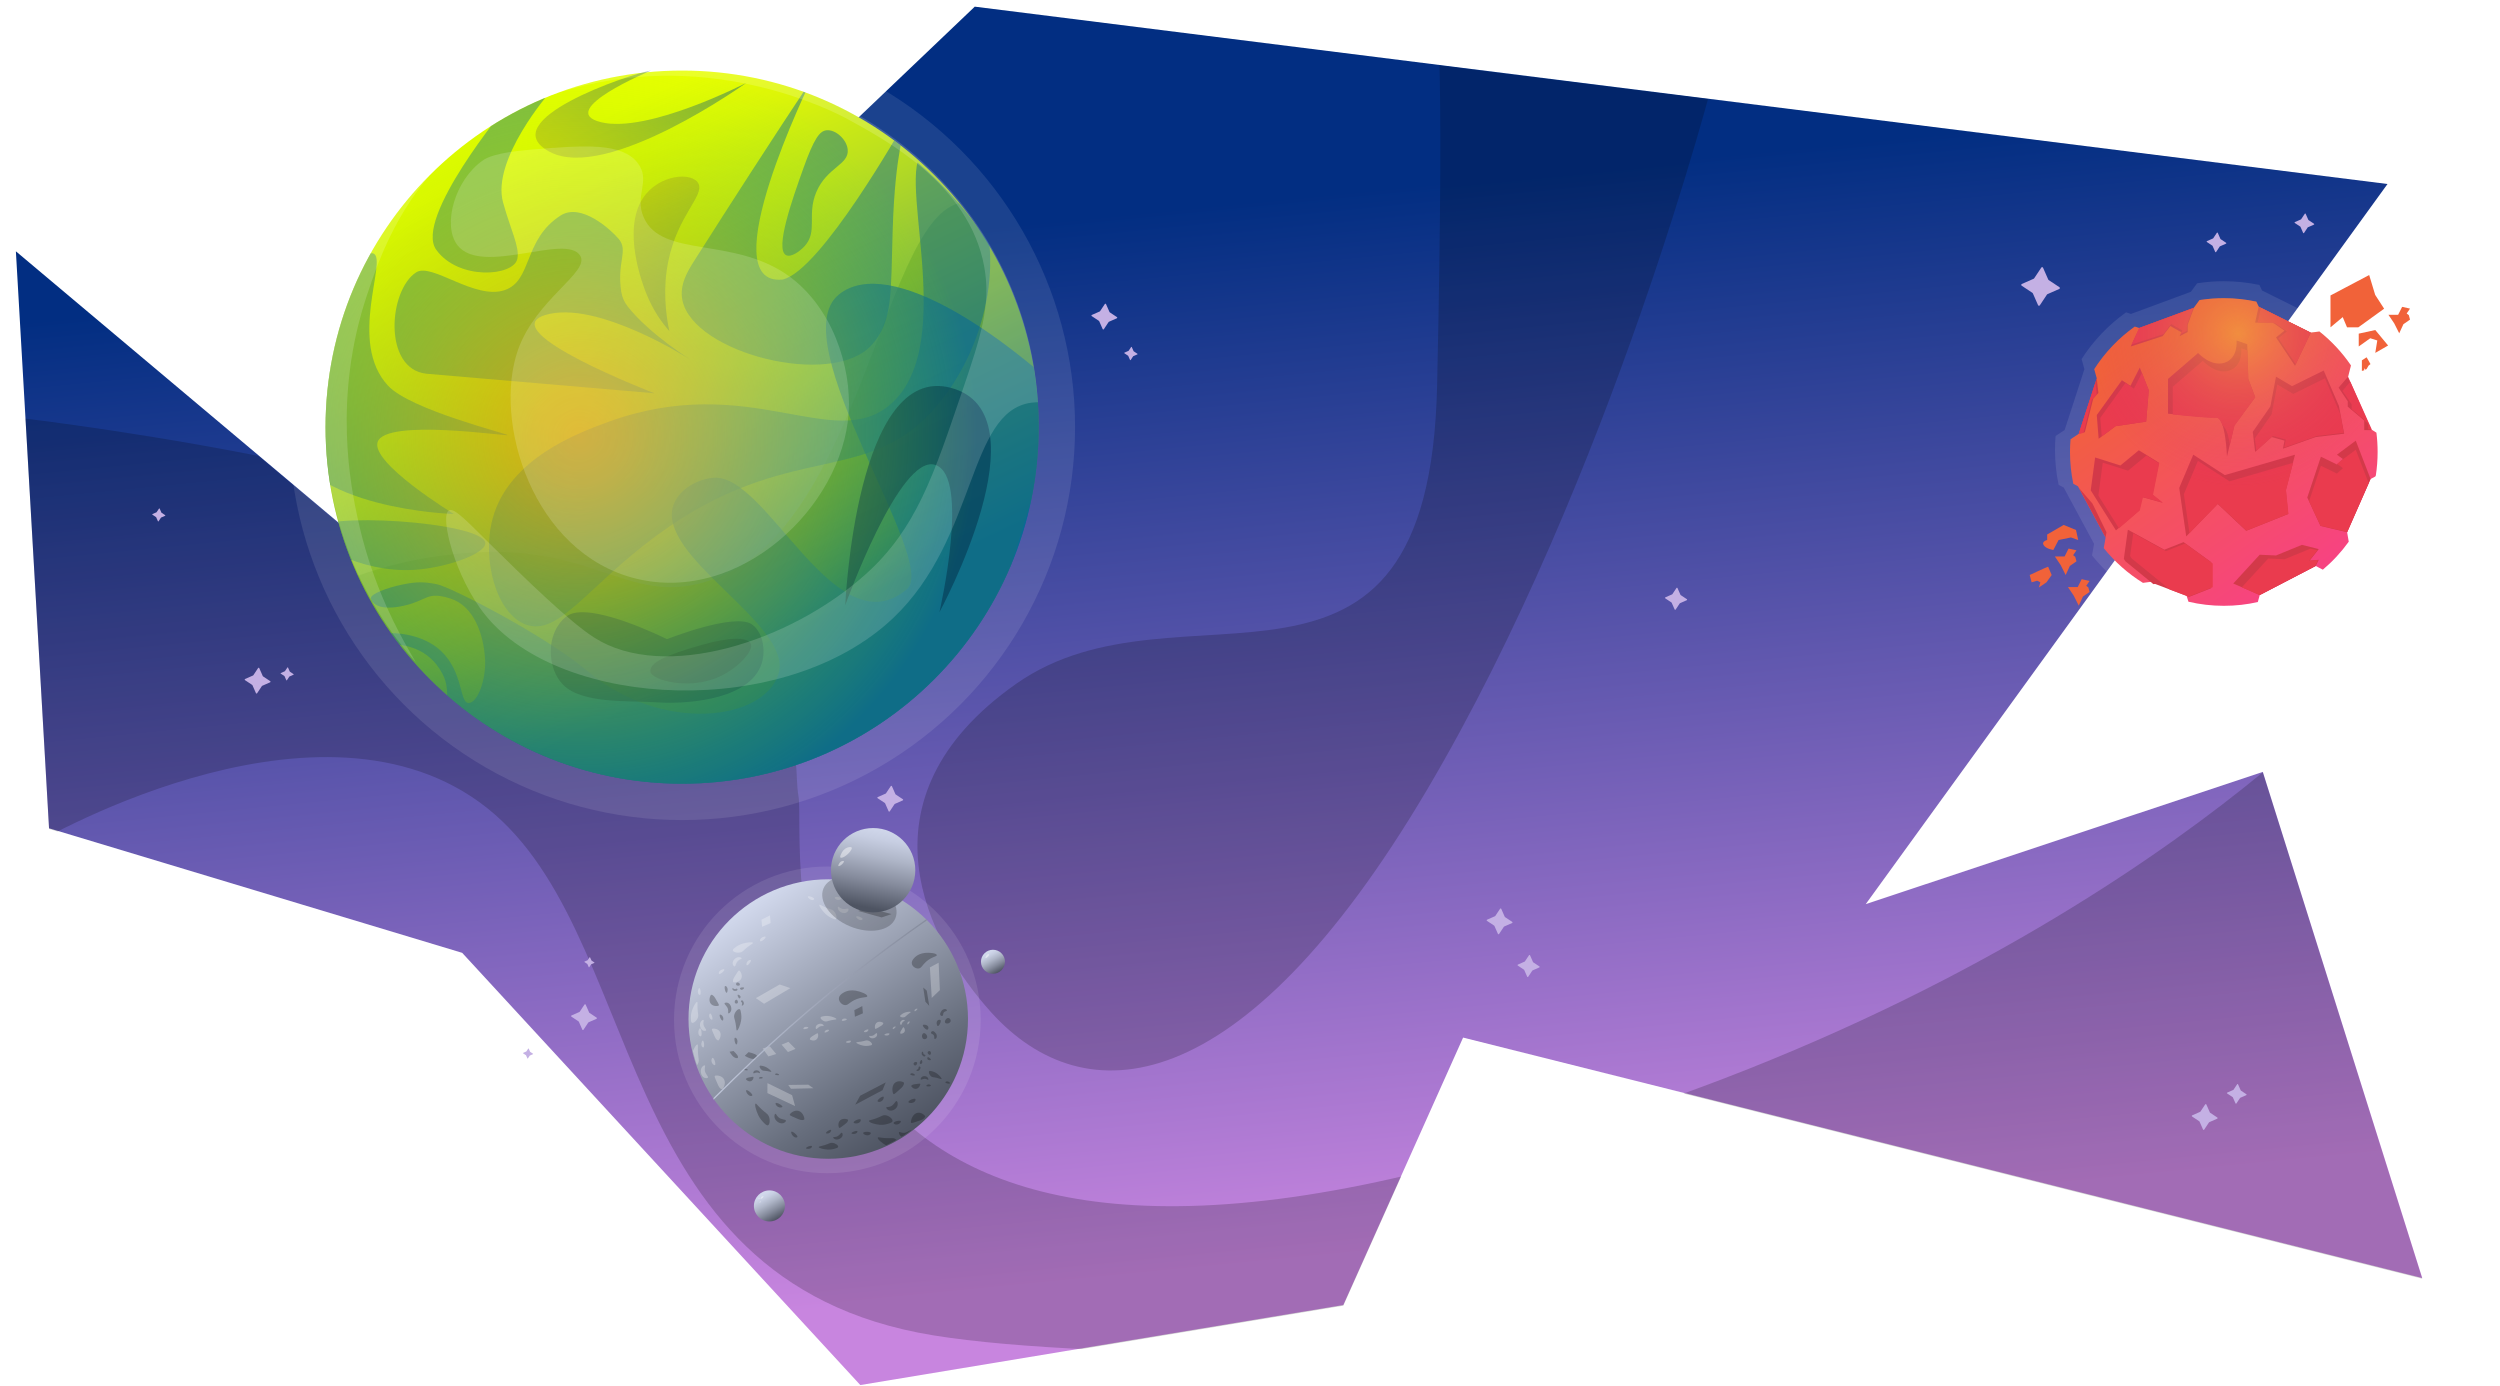 <?xml version="1.0" encoding="UTF-8"?>
<svg id="Camada_1" data-name="Camada 1" xmlns="http://www.w3.org/2000/svg" xmlns:xlink="http://www.w3.org/1999/xlink" viewBox="0 0 1889 1047.03">
  <defs>
    <style>
      .cls-1 {
        stroke: url(#Gradiente_sem_nome_14);
        stroke-miterlimit: 10;
      }

      .cls-1, .cls-2 {
        fill: none;
      }

      .cls-3, .cls-4, .cls-5, .cls-6 {
        opacity: .47;
      }

      .cls-7, .cls-8 {
        opacity: .16;
      }

      .cls-7, .cls-9, .cls-10, .cls-11, .cls-12, .cls-13 {
        fill: #fff;
      }

      .cls-7, .cls-11, .cls-14, .cls-4, .cls-15, .cls-5, .cls-16, .cls-6 {
        isolation: isolate;
      }

      .cls-17 {
        opacity: .61;
      }

      .cls-18 {
        clip-path: url(#clippath-20);
      }

      .cls-9 {
        opacity: .45;
      }

      .cls-19 {
        clip-path: url(#clippath-11);
      }

      .cls-20 {
        fill: #d33949;
      }

      .cls-21 {
        clip-path: url(#clippath-16);
      }

      .cls-11 {
        opacity: .1;
      }

      .cls-22 {
        fill: url(#Gradiente_sem_nome_11-2);
      }

      .cls-14 {
        fill: #054d6b;
        opacity: .63;
      }

      .cls-23 {
        fill: #c4b0e4;
      }

      .cls-4, .cls-24 {
        fill: #0a6a93;
      }

      .cls-25 {
        fill: url(#Gradiente_sem_nome_12);
      }

      .cls-15 {
        fill: #074762;
        opacity: .83;
      }

      .cls-26 {
        clip-path: url(#clippath-2);
      }

      .cls-27 {
        clip-path: url(#clippath-13);
      }

      .cls-28 {
        opacity: .2;
      }

      .cls-12 {
        opacity: .1;
      }

      .cls-29 {
        clip-path: url(#clippath-15);
      }

      .cls-30 {
        fill: url(#Gradiente_sem_nome_4);
      }

      .cls-31 {
        clip-path: url(#clippath-6);
      }

      .cls-32 {
        fill: url(#Gradiente_sem_nome_226);
      }

      .cls-33 {
        clip-path: url(#clippath-7);
      }

      .cls-34 {
        clip-path: url(#clippath-21);
      }

      .cls-35 {
        clip-path: url(#clippath-1);
      }

      .cls-36 {
        clip-path: url(#clippath-4);
      }

      .cls-37 {
        fill: url(#Gradiente_sem_nome_225);
      }

      .cls-38 {
        fill: url(#Gradiente_sem_nome_11-3);
      }

      .cls-39 {
        opacity: .19;
      }

      .cls-40 {
        clip-path: url(#clippath-12);
      }

      .cls-5 {
        fill: url(#Gradiente_sem_nome_5);
      }

      .cls-16 {
        fill: #08435c;
        opacity: .74;
      }

      .cls-41 {
        clip-path: url(#clippath-22);
      }

      .cls-42 {
        fill: #418d1d;
      }

      .cls-43 {
        fill: url(#Gradiente_sem_nome_7);
      }

      .cls-44 {
        clip-path: url(#clippath-9);
      }

      .cls-45 {
        clip-path: url(#clippath);
      }

      .cls-6 {
        fill: url(#Gradiente_sem_nome_6);
      }

      .cls-46 {
        fill: url(#Gradiente_sem_nome_11);
      }

      .cls-47 {
        clip-path: url(#clippath-19);
      }

      .cls-48 {
        clip-path: url(#clippath-3);
      }

      .cls-49 {
        fill: #ea3b4e;
      }

      .cls-50 {
        fill: #f16239;
      }

      .cls-51 {
        clip-path: url(#clippath-8);
      }

      .cls-52 {
        fill: url(#Gradiente_sem_nome_34);
      }

      .cls-53 {
        filter: url(#luminosity-noclip);
      }

      .cls-54 {
        mask: url(#mask);
      }

      .cls-55 {
        clip-path: url(#clippath-18);
      }

      .cls-56 {
        clip-path: url(#clippath-14);
      }

      .cls-57 {
        clip-path: url(#clippath-17);
      }

      .cls-58 {
        clip-path: url(#clippath-5);
      }

      .cls-59 {
        clip-path: url(#clippath-10);
      }

      .cls-60 {
        clip-path: url(#clippath-23);
      }

      .cls-61 {
        opacity: .25;
      }

      .cls-13, .cls-62 {
        opacity: .27;
      }
    </style>
    <linearGradient id="Gradiente_sem_nome_34" data-name="Gradiente sem nome 34" x1="898.31" y1="156.51" x2="976.8" y2="954.51" gradientUnits="userSpaceOnUse">
      <stop offset="0" stop-color="#022e82"/>
      <stop offset="1" stop-color="#c885df"/>
    </linearGradient>
    <clipPath id="clippath">
      <polygon class="cls-2" points="37.06 626.33 12 190.37 293.91 427.46 736.53 5.51 1804 139.03 1409.74 683.66 1709.78 583.73 1830.26 966.19 1105.52 784.47 1015.01 986.56 650.05 1047.03 349.22 720.44 37.06 626.33"/>
    </clipPath>
    <linearGradient id="Gradiente_sem_nome_226" data-name="Gradiente sem nome 226" x1="1059.81" y1="2096.12" x2="1179.85" y2="1919.21" gradientTransform="translate(564 2354.05) scale(1 -1)" gradientUnits="userSpaceOnUse">
      <stop offset="0" stop-color="#f16239"/>
      <stop offset="1" stop-color="#f74381"/>
    </linearGradient>
    <clipPath id="clippath-1">
      <polygon class="cls-2" points="1603.31 287.3 1584.32 313.61 1585.74 331.52 1598.59 322 1621.64 318.56 1623.62 294.86 1616.83 277.72 1609.76 291.54 1603.31 287.3"/>
    </clipPath>
    <clipPath id="clippath-2">
      <path class="cls-2" d="m1641.72,292.22l22.71-19.58s9.64,10.69,20.08,7.32c10.45-3.37,8.98-16.81,8.98-16.81l8.08,2.83.81,26.25,5.25,13.73-15.74,21.4-5.65,23.62s-.91-30.13-8.28-29.67-36.24-2.83-36.24-2.83v-26.25h0Z"/>
    </clipPath>
    <clipPath id="clippath-3">
      <polygon class="cls-2" points="1588.85 349.6 1607.93 355.66 1621.86 344.15 1637 353.54 1632.16 377.76 1639.73 383.82 1624.59 379.58 1622.16 389.58 1604.6 404.72 1585.52 374.44 1588.85 349.6"/>
    </clipPath>
    <clipPath id="clippath-4">
      <polygon class="cls-2" points="1660.74 348.24 1650.14 373.38 1655.44 410.02 1679.21 385.49 1700.71 405.78 1732.51 393.06 1730.69 375.19 1737.66 348.24 1684.58 363.69 1660.74 348.24"/>
    </clipPath>
    <clipPath id="clippath-5">
      <polyline class="cls-2" points="1713.88 452.5 1693.9 443.76 1713.88 422.01 1726.2 422.57 1745.78 414.55 1758.5 417.77 1751.63 426.45 1758.5 425.85 1756.23 430.49"/>
    </clipPath>
    <clipPath id="clippath-6">
      <path class="cls-2" d="m1682.04,227.07c-5.81,0-11.52.43-17.11,1.25-56.08,8.27-99.12,56.6-99.12,114.98,0,41.78,22.04,78.39,55.13,98.88l7.44-.97,25.13,9.54,1.81,5.68c8.58,2.02,17.52,3.09,26.71,3.09s17.49-.99,25.78-2.87h.01s.02-.05.03-.07l-.11.05,1.43-5.18,42.34-22.01,5.35,2.78c25.31-21.32,41.39-53.25,41.39-88.93,0-64.19-52.04-116.23-116.23-116.23h0Z"/>
    </clipPath>
    <clipPath id="clippath-7">
      <polyline class="cls-2" points="1605.96 423.38 1608.98 401.28 1636.54 416.42 1651.07 410.67 1671.96 425.81 1671.96 445.49 1645.02 456.09 1607.17 425.2"/>
    </clipPath>
    <clipPath id="clippath-8">
      <polygon class="cls-2" points="1720.7 290.5 1716.46 312.94 1703.13 332.17 1704.9 347.35 1717.36 336.11 1727.14 338.83 1725.94 344.89 1750.67 336.11 1772.17 333.57 1768.23 312.65 1756.73 285.84 1732.81 297.65 1720.7 290.5"/>
    </clipPath>
    <clipPath id="clippath-9">
      <polygon class="cls-2" points="1773.48 409.04 1791.2 368.76 1780.01 339.83 1765.78 350.43 1770.32 353.76 1765.78 357.84 1753.67 351.94 1743.37 382.83 1753.36 404.32 1773.48 409.04"/>
    </clipPath>
    <clipPath id="clippath-10">
      <polyline class="cls-2" points="1776.92 287.23 1769.99 295.29 1776.92 305.58 1776.92 309.67 1789.38 320.11 1789.38 327.38 1794.71 327.37"/>
    </clipPath>
    <clipPath id="clippath-11">
      <polyline class="cls-2" points="1747.8 252 1735.91 277.06 1721.52 255.57 1727.97 250.42 1719.1 244.36 1705.73 244.36 1708.41 232.38"/>
    </clipPath>
    <clipPath id="clippath-12">
      <polyline class="cls-2" points="1569.51 328.84 1574.11 327.74 1580.47 302.3 1584.32 298.06 1583.12 286.99"/>
    </clipPath>
    <clipPath id="clippath-13">
      <polyline class="cls-2" points="1617.12 246.26 1610.58 260.27 1634.7 252.46 1640.48 244.83 1649.04 249.68 1647.37 252.55 1653.58 249.37 1653.58 243.92 1658.4 231"/>
    </clipPath>
    <radialGradient id="Gradiente_sem_nome_225" data-name="Gradiente sem nome 225" cx="1127.14" cy="2101.9" fx="1127.14" fy="2101.9" r="116.59" gradientTransform="translate(564 2354.05) scale(1 -1)" gradientUnits="userSpaceOnUse">
      <stop offset="0" stop-color="#f1bd39" stop-opacity=".5"/>
      <stop offset=".1" stop-color="#eeae3f" stop-opacity=".45"/>
      <stop offset="1" stop-color="#d42979" stop-opacity="0"/>
    </radialGradient>
    <linearGradient id="Gradiente_sem_nome_7" data-name="Gradiente sem nome 7" x1="-150.87" y1="2245.71" x2="26.92" y2="1873.03" gradientTransform="translate(564 2354.05) scale(1 -1)" gradientUnits="userSpaceOnUse">
      <stop offset="0" stop-color="#ebff00"/>
      <stop offset=".1" stop-color="#def607"/>
      <stop offset=".27" stop-color="#bee11d"/>
      <stop offset=".51" stop-color="#89be3f"/>
      <stop offset=".8" stop-color="#418e6e"/>
      <stop offset="1" stop-color="#0a6a93"/>
    </linearGradient>
    <clipPath id="clippath-14">
      <path class="cls-2" d="m729.7,152.74c-61.96,1.91-76.88,244.32-190.31,284.84-70.37,25.14-90.51-37.57-217.57-15.97-41.24,7.02-108.39,28.44-111.52,61.1-4.2,43.91,109.03,89.6,174.93,107.7,70.84,19.46,186.94,51.35,281.86-14.51,65.97-45.78,86.8-114.56,109.23-188.67,16.38-54.1,36.71-124.95.77-187.9-10.75-18.82-26.96-47.23-47.36-46.59h-.03Z"/>
    </clipPath>
    <linearGradient id="Gradiente_sem_nome_6" data-name="Gradiente sem nome 6" x1="-132.88" y1="2214.02" x2="-34.35" y2="2325.54" gradientTransform="translate(564 2354.05) scale(1 -1)" gradientUnits="userSpaceOnUse">
      <stop offset="0" stop-color="#a99c25"/>
      <stop offset=".52" stop-color="#537953"/>
      <stop offset="1" stop-color="#075a7e"/>
    </linearGradient>
    <linearGradient id="Gradiente_sem_nome_5" data-name="Gradiente sem nome 5" x1="-74.25" y1="2211.91" x2="-29.36" y2="2117.8" gradientTransform="translate(564 2354.05) scale(1 -1)" gradientUnits="userSpaceOnUse">
      <stop offset="0" stop-color="#a99c25"/>
      <stop offset="1" stop-color="#075a7e"/>
    </linearGradient>
    <clipPath id="clippath-15">
      <path class="cls-2" d="m612.63,61.12c-30.38,45.83-59.24,90.52-87.84,135.59-5.22,8.21-11.55,18.5-9.16,30.17,8.17,40.09,113.05,66.65,142.84,33.99,16.3-17.87,14.54-38.62,16.04-87.07,1.91-61.87,9.93-73.72,8.02-79.48,0,0-62.42,110.8-91.28,116.92-54.62,5.35,21.39-150.09,21.39-150.09v-.03Z"/>
    </clipPath>
    <clipPath id="clippath-16">
      <path class="cls-2" d="m700.36,113.01c-27.65,8.36,26.36,145.92-27.49,192.49-43.02,37.2-106.4-25.57-213.1,13.24-21.88,7.95-75.36,27.4-87.59,73.33-8.29,31.16,3.05,72.09,25.46,79.95,24.8,8.68,46.32-28.98,98.28-67.22,101.21-74.48,159.8-34.78,213.37-99.8,37.71-45.78,52.37-118.48,24.32-164.49-6.73-11.03-22.19-30.84-33.23-27.49Z"/>
    </clipPath>
    <clipPath id="clippath-17">
      <path class="cls-2" d="m415.58,69.55s-44.44,50.86-35.47,83.41c5.66,20.54,12.77,33.82,10.77,42.74-2.95,13.13-44.51,16.35-61.27-6.99-17.08-23.78,52.85-108.04,52.85-108.04l33.13-11.12Z"/>
    </clipPath>
    <clipPath id="clippath-18">
      <path class="cls-2" d="m234.45,250.37c15.66-31.23,40.33-62.43,47.9-58.73,10.48,5.13-19.79,66.73,10.84,99.78,16.99,18.33,90.55,36.36,90.46,37.37-.09,1.08-92.04-12.78-98.28,5.09-5.57,15.97,57.55,54.49,57.55,54.49,0,0-112.22-3.09-128.32-60.09-6.93-24.5,5.35-48.98,19.86-77.91h-.01Z"/>
    </clipPath>
    <clipPath id="clippath-19">
      <path class="cls-2" d="m366.69,410.21c-1.67-15.89-127.36-24.37-130.88-9.16-2.04,8.88,36.12,31.93,76.89,29.54,24.55-1.44,54.82-12.39,53.98-20.37Z"/>
    </clipPath>
    <clipPath id="clippath-20">
      <path class="cls-2" d="m829.65,322.64c-65.83-68.39-157.56-131.06-195.78-100.12-43.93,35.58,76.09,201.81,51.4,222.67-54.01,45.64-105.53-87.22-145.91-84.21-11.64.86-25.57,8.17-30.17,19.71-15.59,39.12,90.5,90.93,79.08,128.45-10.74,35.33-87.76,45.55-144.19-1.97-32.32-27.21-103.6-63.71-113.97-65.74-10.37-2.04-16.01-1.85-26.56.35-10.54,2.19-24,6.99-23.29,10.47s6.35,9.8,25.44,5.31c17.64-4.15,16.79-10.77,34.11-5.49,18.39,5.6,25.67,27.43,26.71,46.09.85,15.22-5.55,32.75-12.28,33.05-7.19.31-3.88-23.27-21.11-39.44-13.47-12.63-37.81-16.61-55.66-10.65-13.76,4.6-23.26,16.71-21.79,19.06,1.54,2.43,18.26-13.43,33.81-13.68,16.18-.25,34.8,3.02,45.05,23.07,9.98,19.53-5.88,44.27-1.85,60.88,9.81,40.33,115.8,58.08,202.69,47.53,36.77-4.46,102.93-13.36,167.02-62.78,16.66-12.85,202.64-154.21,127.24-232.57h0Z"/>
    </clipPath>
    <radialGradient id="Gradiente_sem_nome_4" data-name="Gradiente sem nome 4" cx="-126.27" cy="2024.57" fx="-126.27" fy="2024.57" r="300.36" gradientTransform="translate(564 2354.05) scale(1 -1)" gradientUnits="userSpaceOnUse">
      <stop offset="0" stop-color="#ffa800" stop-opacity=".69"/>
      <stop offset=".12" stop-color="#f5ae00" stop-opacity=".64"/>
      <stop offset=".33" stop-color="#dabe00" stop-opacity=".51"/>
      <stop offset=".62" stop-color="#afd800" stop-opacity=".31"/>
      <stop offset=".97" stop-color="#75fb00" stop-opacity=".03"/>
      <stop offset="1" stop-color="#70ff00" stop-opacity="0"/>
    </radialGradient>
    <clipPath id="clippath-21">
      <path class="cls-2" d="m834.15,331.78c-13.37-13.94-33.51-30.46-55-27.49-48.12,6.63-40.63,102.32-104.27,162.7-81.45,77.28-250.56,69.28-308.21-2.29-22.91-28.43-34.59-74.81-27.49-79.05,4.09-2.46,14.51,9.1,33.23,27.49,24.37,23.95,57.91,56.78,76.76,68.74,52.82,33.52,148.2,2.99,205.09-48.12,38.22-34.34,51.46-75.6,72.18-136.34,14.81-43.4,22.58-67.12,17.18-96.25-11.4-61.51-73.36-94.86-103.12-111.14-8.68-4.75-100.57-53.23-208.52-22.91-17.74,4.99-45.94,13.19-75.62,35.52-51.82,38.99-69.59,92.03-79.05,120.31-26.07,77.82-12.22,144.97-6.87,169.58,18.19,83.6,60.4,125.52,53.85,130.61-10.08,7.84-136.98-70.25-154.68-198.21-18.86-136.47,97.98-246.51,187.92-291.04C449.25-11.53,535.54.05,570.63,5.24c22.35,3.31,230.96,37.15,272.68,187.9,15.44,55.77,2.41,107.24-9.16,138.63h0Z"/>
    </clipPath>
    <linearGradient id="Gradiente_sem_nome_12" data-name="Gradiente sem nome 12" x1="547.46" y1="638.73" x2="660.12" y2="839.03" gradientTransform="translate(-42.53 78.04) rotate(-4.83)" gradientUnits="userSpaceOnUse">
      <stop offset=".08" stop-color="#d1d8ec"/>
      <stop offset=".34" stop-color="#a9b0c2"/>
      <stop offset=".79" stop-color="#676e7d"/>
      <stop offset="1" stop-color="#4e5462"/>
    </linearGradient>
    <clipPath id="clippath-22">
      <circle class="cls-2" cx="625.16" cy="769.69" r="105.59"/>
    </clipPath>
    <clipPath id="clippath-23">
      <circle class="cls-2" cx="626.41" cy="770.6" r="105.59"/>
    </clipPath>
    <filter id="luminosity-noclip" x="459.9" y="641.13" width="334.12" height="284.35" color-interpolation-filters="sRGB" filterUnits="userSpaceOnUse">
      <feFlood flood-color="#fff" result="bg"/>
      <feBlend in="SourceGraphic" in2="bg"/>
    </filter>
    <mask id="mask" x="459.9" y="641.13" width="334.12" height="284.35" maskUnits="userSpaceOnUse">
      <g class="cls-53">
        <path d="m550.43,843.8c-16.77-16.96-27.92-39.68-30.09-65.31-4.91-58.11,38.21-109.19,96.31-114.11,39.56-3.35,75.87,15.58,96.57,46.34"/>
      </g>
    </mask>
    <linearGradient id="Gradiente_sem_nome_14" data-name="Gradiente sem nome 14" x1="438.64" y1="822.9" x2="815.25" y2="743.58" gradientUnits="userSpaceOnUse">
      <stop offset=".08" stop-color="#d1d8ec"/>
      <stop offset=".18" stop-color="#cad1e4" stop-opacity=".97"/>
      <stop offset=".35" stop-color="#b7bed1" stop-opacity=".9"/>
      <stop offset=".56" stop-color="#999fb1" stop-opacity=".79"/>
      <stop offset=".82" stop-color="#6f7585" stop-opacity=".63"/>
      <stop offset="1" stop-color="#4e5462" stop-opacity=".5"/>
    </linearGradient>
    <linearGradient id="Gradiente_sem_nome_11" data-name="Gradiente sem nome 11" x1="666.9" y1="620.2" x2="654.37" y2="685.57" gradientUnits="userSpaceOnUse">
      <stop offset=".08" stop-color="#d1d8ec"/>
      <stop offset=".21" stop-color="#c7cee2"/>
      <stop offset=".42" stop-color="#aeb5c7"/>
      <stop offset=".69" stop-color="#858b9c"/>
      <stop offset="1" stop-color="#4e5462"/>
    </linearGradient>
    <linearGradient id="Gradiente_sem_nome_11-2" data-name="Gradiente sem nome 11" x1="575.63" y1="900.96" x2="587.13" y2="921.41" xlink:href="#Gradiente_sem_nome_11"/>
    <linearGradient id="Gradiente_sem_nome_11-3" data-name="Gradiente sem nome 11" x1="745.84" y1="718.79" x2="754.73" y2="734.61" xlink:href="#Gradiente_sem_nome_11"/>
  </defs>
  <polygon class="cls-52" points="37.06 625.85 12 189.89 293.91 426.98 736.53 5.03 1804 139.03 1409.74 683.17 1709.78 583.25 1830.26 965.71 1105.52 783.99 1015.01 986.07 650.05 1046.54 349.22 719.96 37.06 625.85"/>
  <g class="cls-45">
    <path class="cls-39" d="m1084.7,3.07s7.26,14.9,1.17,288.65c-6.09,273.76-194.51,137.84-318.22,225.07-123.7,87.22-66.45,195.33-18.67,248.18,70.29,77.74,188.6,69.38,328.77-167.35,140.17-236.74,218.12-542.39,218.12-542.39L1084.7,3.07Z"/>
    <path class="cls-39" d="m0,314.03s344.98,37.11,482.13,123.63c137.15,86.51,115.59,132.04,121.23,164.13,5.64,32.09-44.74,400.08,448.84,288.7,493.58-111.38,726.8-370.46,726.8-370.46l110,470s-933.47,59.76-1183.88,18.95c-250.41-40.82-214.33-309.73-342.78-402.79-128.45-93.06-340.29,33.71-340.29,33.71"/>
  </g>
  <path class="cls-23" d="m838.52,235.99l5.45,3.62c.33.22.29.72-.08.88l-5.99,2.64c-.09.04-.16.1-.22.18l-3.62,5.45c-.22.33-.72.29-.88-.08l-2.64-5.99c-.04-.09-.1-.16-.18-.22l-5.45-3.62c-.33-.22-.29-.72.08-.88l5.99-2.64c.09-.04.16-.1.22-.18l3.62-5.45c.22-.33.72-.29.88.08l2.64,5.99c.04.09.1.16.18.22Z"/>
  <path class="cls-23" d="m676.76,600.29l5.45,3.62c.33.22.29.72-.08.88l-5.99,2.64c-.09.04-.16.1-.22.18l-3.62,5.45c-.22.33-.72.29-.88-.08l-2.64-5.99c-.04-.09-.1-.16-.18-.22l-5.45-3.62c-.33-.22-.29-.72.08-.88l5.99-2.64c.09-.04.16-.1.22-.18l3.62-5.45c.22-.33.72-.29.88.08l2.64,5.99c.04.09.1.16.18.22Z"/>
  <path class="cls-23" d="m856.62,265.44l2.82,1.87c.17.11.15.37-.04.46l-3.1,1.37s-.08.05-.11.09l-1.87,2.82c-.11.17-.37.15-.46-.04l-1.37-3.1s-.05-.08-.09-.11l-2.82-1.87c-.17-.11-.15-.37.04-.46l3.1-1.37s.08-.05.11-.09l1.87-2.82c.11-.17.37-.15.46.04l1.37,3.1s.05.08.09.11Z"/>
  <path class="cls-23" d="m445.35,765.31l5.45,3.62c.33.22.29.72-.08.88l-5.99,2.64c-.09.04-.16.1-.22.18l-3.62,5.45c-.22.33-.72.29-.88-.08l-2.64-5.99c-.04-.09-.1-.16-.18-.22l-5.45-3.62c-.33-.22-.29-.72.08-.88l5.99-2.64c.09-.04.16-.1.22-.18l3.62-5.45c.22-.33.72-.29.88.08l2.64,5.99c.04.09.1.16.18.22Z"/>
  <path class="cls-23" d="m446.96,725.8l2.14,1.42c.13.09.11.28-.03.35l-2.35,1.04s-.06.04-.09.07l-1.42,2.14c-.09.13-.28.11-.35-.03l-1.04-2.35s-.04-.06-.07-.09l-2.14-1.42c-.13-.09-.11-.28.03-.35l2.35-1.04s.06-.04.09-.07l1.42-2.14c.09-.13.28-.11.35.03l1.04,2.35s.04.06.07.09Z"/>
  <path class="cls-23" d="m400.61,794.77l2.14,1.42c.13.09.11.28-.03.35l-2.35,1.04s-.06.04-.09.07l-1.42,2.14c-.09.13-.28.11-.35-.03l-1.04-2.35s-.04-.06-.07-.09l-2.14-1.42c-.13-.09-.11-.28.03-.35l2.35-1.04s.06-.04.09-.07l1.42-2.14c.09-.13.28-.11.35.03l1.04,2.35s.04.06.07.09Z"/>
  <path class="cls-23" d="m198.73,511.06l5.45,3.62c.33.22.29.72-.08.88l-5.99,2.64c-.09.04-.16.1-.22.18l-3.62,5.45c-.22.33-.72.29-.88-.08l-2.64-5.99c-.04-.09-.1-.16-.18-.22l-5.45-3.62c-.33-.22-.29-.72.08-.88l5.99-2.64c.09-.04.16-.1.22-.18l3.62-5.45c.22-.33.72-.29.88.08l2.64,5.99c.04.09.1.16.18.22Z"/>
  <path class="cls-23" d="m1137.17,692.94l5.45,3.62c.33.22.29.72-.08.88l-5.99,2.64c-.09.04-.16.1-.22.18l-3.62,5.45c-.22.33-.72.29-.88-.08l-2.64-5.99c-.04-.09-.1-.16-.18-.22l-5.45-3.62c-.33-.22-.29-.72.08-.88l5.99-2.64c.09-.04.16-.1.22-.18l3.62-5.45c.22-.33.72-.29.88.08l2.64,5.99c.04.09.1.16.18.22Z"/>
  <path class="cls-23" d="m1158.51,727.13l4.66,3.1c.28.19.25.62-.06.76l-5.12,2.26c-.08.03-.14.09-.19.16l-3.1,4.66c-.19.28-.62.25-.76-.06l-2.26-5.12c-.03-.08-.09-.14-.16-.19l-4.66-3.1c-.28-.19-.25-.62.06-.76l5.12-2.26c.08-.03.14-.09.19-.16l3.1-4.66c.19-.28.62-.25.76.06l2.26,5.12c.03.08.09.14.16.19Z"/>
  <path class="cls-23" d="m219.04,507.53l2.77,1.84c.17.11.15.37-.04.45l-3.04,1.34s-.08.05-.11.09l-1.84,2.77c-.11.17-.37.15-.45-.04l-1.34-3.04s-.05-.08-.09-.11l-2.77-1.84c-.17-.11-.15-.37.04-.45l3.04-1.34s.08-.05.11-.09l1.84-2.77c.11-.17.37-.15.45.04l1.34,3.04s.05.08.09.11Z"/>
  <path class="cls-23" d="m122.05,387.43l2.77,1.84c.17.11.15.37-.04.45l-3.04,1.34s-.08.05-.11.09l-1.84,2.77c-.11.17-.37.15-.45-.04l-1.34-3.04s-.05-.08-.09-.11l-2.77-1.84c-.17-.11-.15-.37.04-.45l3.04-1.34s.08-.05.11-.09l1.84-2.77c.11-.17.37-.15.45.04l1.34,3.04s.05.08.09.11Z"/>
  <g>
    <g id="Camada_5" data-name="Camada 5">
      <path class="cls-11" d="m1782.53,406.6l19.45-44.2,3.88-2.06c.14-.27.3-.55.46-.82.98-6.36,1.49-12.88,1.49-19.52,0-5.43-.34-10.77-1-16.03l-3.66-2.31-19.81-44.04,2.36-9.4c-7.25-10.63-16.08-20.11-26.13-28.1l-7.16.9-43.22-21.53-1.95-4.15c-8.69-1.87-17.7-2.86-26.95-2.86-6.37,0-12.64.47-18.77,1.37-.47.07-.95.15-1.42.23l-4.66,6.39-45.29,16.74-3.68-1.2c-13.34,9.49-24.78,21.48-33.63,35.29l2.14,7.66-14.93,45.92-6.86,4.57c-.28,3.48-.44,7-.44,10.55,0,9.04.95,17.86,2.75,26.36l3.85,2.05,22.92,42.5-1.55,8.78c9.1,11.35,20.09,21.11,32.51,28.8l8.17-1.06,27.57,10.47,1.99,6.23c9.41,2.21,19.22,3.39,29.31,3.39s19.18-1.09,28.29-3.15h.01s.02-.05.03-.08l-.12.06,1.57-5.68,46.46-24.14,5.87,3.04c8.08-6.81,15.3-14.61,21.48-23.2l-1.35-7.77v.02Z"/>
      <path class="cls-50" d="m1559.29,396.65l-12.45,7.22v4.17s-4.55,1.06-2.63,3.93,7.31,3.59,7.31,3.59l3.95-7.52,9.34-1.94,5.47,1.94-1.64-7.56-9.34-3.83h0Z"/>
      <path class="cls-50" d="m1547.56,428.19c-1.71.57-13.92,6.28-13.92,6.28l1.46,5.52,4.15-1.22,2.44,1.22-1.1,3.91,5.74-3.91,3.91-5.52-2.69-6.28h0Z"/>
      <polygon class="cls-50" points="1557.04 426.99 1552.65 420.48 1560.01 420.48 1563.01 414.5 1568.98 415.83 1566.46 419.5 1568.06 420.75 1568.98 424.14 1563.98 427.63 1560.82 434.49 1557.04 426.99"/>
      <polygon class="cls-50" points="1566.94 450.12 1562.55 443.61 1569.91 443.61 1572.91 437.63 1578.88 438.96 1576.35 442.63 1577.96 443.87 1578.88 447.27 1573.88 450.76 1570.71 457.62 1566.94 450.12"/>
      <polygon class="cls-50" points="1760.91 237.05 1760.91 247.32 1770.16 239.6 1773.41 247.32 1781.96 247.32 1801.44 233.25 1794.68 222.8 1790.15 207.81 1760.91 223.25 1760.91 237.05"/>
      <polygon class="cls-50" points="1794.76 249.37 1782.26 252.1 1782.26 261.79 1790.96 255.58 1796.28 257.25 1794.76 266.64 1804.45 261.07 1794.76 249.37"/>
      <polygon class="cls-50" points="1788.19 269.97 1784.63 272.28 1784.63 280.24 1786.41 279.82 1786.41 278.13 1787.24 279.3 1788.19 278.86 1789.67 276.29 1791.13 275.11 1789.59 272.32 1788.19 269.97"/>
      <polygon class="cls-50" points="1809.08 244.35 1804.69 237.84 1812.04 237.84 1815.05 231.85 1821.01 233.18 1818.49 236.86 1820.1 238.1 1821.01 241.5 1816.01 244.98 1812.85 251.84 1809.08 244.35"/>
    </g>
    <g id="Camada_1-2" data-name="Camada 1">
      <path class="cls-32" d="m1773.48,402.22l17.73-40.28,3.54-1.87c.13-.25.27-.5.42-.75.89-5.8,1.36-11.74,1.36-17.79,0-4.95-.31-9.83-.91-14.61l-3.34-2.1-18.05-40.14,2.15-8.57c-6.61-9.69-14.65-18.33-23.81-25.61l-6.53.82-39.39-19.62-1.78-3.78c-7.92-1.7-16.14-2.61-24.56-2.61-5.81,0-11.52.43-17.11,1.25-.43.07-.86.14-1.29.21l-4.24,5.82-41.28,15.26-3.35-1.09c-12.16,8.65-22.59,19.58-30.65,32.16l1.95,6.99-13.6,41.85-6.25,4.16c-.26,3.17-.4,6.37-.4,9.61,0,8.24.87,16.27,2.5,24.03l3.52,1.87,20.89,38.73-1.41,8c8.29,10.34,18.31,19.24,29.63,26.25l7.44-.97,25.13,9.54,1.81,5.68c8.58,2.02,17.52,3.09,26.71,3.09s17.49-.99,25.78-2.87h.01s.02-.05.03-.07l-.11.05,1.43-5.18,42.34-22.01,5.35,2.78c7.37-6.2,13.94-13.31,19.58-21.15l-1.23-7.09h-.02Z"/>
    </g>
    <g id="Camada_2" data-name="Camada 2">
      <polygon class="cls-20" points="1603.31 287.3 1584.32 313.61 1585.74 331.52 1598.59 322 1621.64 318.56 1623.62 294.86 1616.83 277.72 1609.76 291.54 1603.31 287.3"/>
      <g class="cls-35">
        <polygon class="cls-49" points="1605.95 289.41 1586.96 315.74 1588.38 333.64 1601.22 324.12 1624.28 320.69 1626.27 296.98 1619.47 279.84 1612.41 293.66 1605.95 289.41"/>
      </g>
      <path class="cls-20" d="m1638.16,286.32l22.71-19.58s9.64,10.69,20.08,7.32c10.44-3.37,8.98-16.81,8.98-16.81l8.08,2.83.81,26.25,5.25,13.73-15.74,21.4-5.65,23.62s-.91-30.13-8.28-29.67c-7.37.46-36.24-2.83-36.24-2.83v-26.25h0Z"/>
      <g class="cls-26">
        <path class="cls-49" d="m1638.16,286.54l22.71-19.58s9.64,10.69,20.08,7.32c10.45-3.37,8.98-16.81,8.98-16.81l8.08,2.83.81,26.25,5.25,13.73-15.74,21.4-5.65,23.62s-.91-30.13-8.28-29.67-36.24-2.83-36.24-2.83v-26.25h0Z"/>
      </g>
      <polygon class="cls-20" points="1583.08 345.67 1602.16 351.72 1616.09 340.21 1631.22 349.6 1626.38 373.83 1633.95 379.89 1618.81 375.65 1616.39 385.64 1598.82 400.78 1579.75 370.5 1583.08 345.67"/>
      <g class="cls-48">
        <polygon class="cls-49" points="1583.52 345.68 1602.59 351.73 1616.52 340.23 1631.66 349.61 1626.82 373.84 1634.39 379.89 1619.25 375.65 1616.83 385.65 1599.26 400.79 1580.19 370.51 1583.52 345.68"/>
      </g>
      <polygon class="cls-20" points="1657.22 343.55 1646.62 368.68 1651.92 405.32 1675.69 380.79 1697.19 401.08 1728.99 388.37 1727.17 370.5 1734.13 343.55 1681.05 358.99 1657.22 343.55"/>
      <g class="cls-36">
        <polygon class="cls-49" points="1657.37 343.4 1646.77 368.53 1652.07 405.17 1675.84 380.64 1697.34 400.93 1729.13 388.21 1727.32 370.34 1734.29 343.4 1681.21 358.84 1657.37 343.4"/>
      </g>
      <polyline class="cls-20" points="1707.44 449.63 1687.45 440.9 1707.44 419.15 1719.75 419.71 1739.33 411.68 1752.05 414.91 1745.19 423.59 1752.05 422.99 1749.78 427.63"/>
      <g class="cls-58">
        <polyline class="cls-49" points="1706.97 449.74 1686.98 441 1706.97 419.25 1719.28 419.81 1738.87 411.78 1751.59 415.01 1744.72 423.69 1751.59 423.09 1749.31 427.73"/>
      </g>
      <g class="cls-31">
        <g>
          <polyline class="cls-20" points="1604.77 422.33 1607.8 400.22 1635.35 415.36 1649.89 409.61 1670.78 424.75 1670.78 444.43 1643.83 455.03 1605.98 424.14"/>
          <g class="cls-33">
            <polyline class="cls-49" points="1609.51 420.16 1612.54 398.06 1640.1 413.2 1654.63 407.44 1675.52 422.58 1675.52 442.26 1648.57 452.86 1610.72 421.98"/>
          </g>
        </g>
      </g>
      <polygon class="cls-20" points="1773.48 402.17 1791.2 361.88 1780.01 332.95 1765.78 343.55 1770.32 346.88 1765.78 350.97 1753.67 345.06 1743.37 375.95 1753.36 397.45 1773.48 402.17"/>
      <polyline class="cls-20" points="1746.03 251.4 1734.13 276.47 1719.75 254.97 1726.2 249.82 1717.33 243.77 1703.96 243.77 1706.64 231.78"/>
      <polyline class="cls-20" points="1616.53 247.78 1609.99 261.79 1634.11 253.98 1639.89 246.35 1648.45 251.19 1646.78 254.07 1652.99 250.89 1652.99 245.44 1657.81 232.52"/>
      <polyline class="cls-20" points="1570.71 327.69 1575.31 326.59 1581.67 301.15 1585.52 296.91 1584.32 285.84"/>
      <polyline class="cls-20" points="1773.96 284.86 1767.03 292.91 1773.96 303.21 1773.96 307.29 1786.41 317.74 1786.41 325.01 1791.75 325"/>
      <polygon class="cls-20" points="1719.75 284.62 1715.51 307.06 1702.19 326.29 1703.96 341.47 1716.42 330.22 1726.2 332.95 1725 339.01 1749.73 330.22 1771.23 327.69 1767.29 306.76 1755.78 279.96 1731.86 291.77 1719.75 284.62"/>
      <g class="cls-51">
        <polygon class="cls-49" points="1720.7 283.82 1716.46 306.26 1703.13 325.48 1704.9 340.67 1717.36 329.42 1727.14 332.15 1725.94 338.2 1750.67 329.42 1772.17 326.89 1768.23 305.96 1756.73 279.15 1732.81 290.97 1720.7 283.82"/>
      </g>
      <polyline class="cls-20" points="1570.71 368.54 1581.06 380.49 1591.67 402.17 1590.97 406.11"/>
      <g class="cls-44">
        <polygon class="cls-49" points="1773.48 401.95 1791.2 361.66 1780.01 332.73 1765.78 343.33 1770.32 346.65 1765.78 350.75 1753.67 344.84 1743.37 375.73 1753.36 397.23 1773.48 401.95"/>
      </g>
      <g class="cls-59">
        <polyline class="cls-49" points="1773.96 284.26 1767.03 292.32 1773.96 302.62 1773.96 306.7 1786.41 317.15 1786.41 324.41 1791.75 324.4"/>
      </g>
      <g class="cls-19">
        <polyline class="cls-49" points="1745.96 251.4 1734.06 276.47 1719.68 254.97 1726.13 249.82 1717.26 243.77 1703.88 243.77 1706.56 231.78"/>
      </g>
      <g class="cls-40">
        <polyline class="cls-49" points="1570.71 327.93 1575.3 326.83 1581.67 301.39 1585.52 297.15 1584.32 286.07"/>
      </g>
      <polyline class="cls-2" points="1618.3 247.05 1611.77 261.07 1635.89 253.26 1641.66 245.63 1650.22 250.47 1648.56 253.35 1654.77 250.17 1654.77 244.71 1659.59 231.8"/>
      <g class="cls-27">
        <polyline class="cls-49" points="1615.94 248.03 1609.4 262.04 1633.52 254.23 1639.3 246.6 1647.85 251.44 1646.19 254.32 1652.39 251.14 1652.39 245.69 1657.22 232.77"/>
      </g>
    </g>
    <g id="Camada_4" data-name="Camada 4">
      <path class="cls-37" d="m1773.48,402.22l17.73-40.28,3.54-1.87c.13-.25.27-.5.42-.75.89-5.8,1.36-11.74,1.36-17.79,0-4.95-.31-9.83-.91-14.61l-3.34-2.1-18.05-40.14,2.15-8.57c-6.61-9.69-14.65-18.33-23.81-25.61l-6.53.82-39.39-19.62-1.78-3.78c-7.92-1.7-16.14-2.61-24.56-2.61-5.81,0-11.52.43-17.11,1.25-.43.07-.86.14-1.29.21l-4.24,5.82-41.28,15.26-3.35-1.09c-12.16,8.65-22.59,19.58-30.65,32.16l1.95,6.99-13.6,41.85-6.25,4.16c-.26,3.17-.4,6.37-.4,9.61,0,8.24.87,16.27,2.5,24.03l3.52,1.87,20.89,38.73-1.41,8c8.29,10.34,18.31,19.24,29.63,26.25l7.44-.97,25.13,9.54,1.81,5.68c8.58,2.02,17.52,3.09,26.71,3.09s17.49-.99,25.78-2.87h.01s.02-.05.03-.07l-.11.05,1.43-5.18,42.34-22.01,5.35,2.78c7.37-6.2,13.94-13.31,19.58-21.15l-1.23-7.09h-.02Z"/>
    </g>
  </g>
  <g>
    <g id="Camada_7" data-name="Camada 7">
      <circle class="cls-11" cx="515.41" cy="322.74" r="296.91"/>
    </g>
    <g id="Camada_1-3" data-name="Camada 1">
      <circle class="cls-43" cx="515.41" cy="322.74" r="269.42"/>
    </g>
    <g id="Camada_2-2" data-name="Camada 2">
      <g class="cls-61">
        <g class="cls-56">
          <circle class="cls-42" cx="515.41" cy="322.74" r="269.42"/>
        </g>
      </g>
      <path class="cls-6" d="m491.86,53.31c-16.88,2.79-120.11,38.11-76.61,61.36,43.5,23.25,148.67-52.07,148.67-52.07,0,0-74.25,38.4-109.72,29.76-35.46-8.64,37.66-39.05,37.66-39.05h0Z"/>
      <path class="cls-5" d="m505.7,250.06c-5.17-5.79-12.28-15.26-17.68-29.09-2.19-5.6-18.25-46.91-2.19-71.3,11.98-18.17,37.72-20.06,42.01-10.75,4.24,9.23-15.89,23.96-22.91,58.67-4.14,20.48-1.97,39.23.77,52.47h0Z"/>
      <g class="cls-3">
        <g class="cls-29">
          <circle class="cls-24" cx="515.41" cy="322.74" r="269.42"/>
        </g>
      </g>
      <path class="cls-4" d="m593.93,192.77c-8.62-4.6,4.88-42.55,12.99-65.31,8.32-23.38,12.57-28.48,17.57-29.03,6.72-.73,15.22,6.74,16.04,14.51,1.21,11.57-15.72,13.37-23.68,32.09-7.46,17.53,1.48,29.91-9.16,41.25-3.37,3.59-10.02,8.47-13.75,6.5h-.01Z"/>
      <g class="cls-3">
        <g class="cls-21">
          <circle class="cls-24" cx="519.86" cy="329.04" r="269.42"/>
        </g>
      </g>
      <g class="cls-3">
        <g class="cls-57">
          <circle class="cls-24" cx="515.41" cy="322.74" r="269.42"/>
        </g>
      </g>
      <path class="cls-4" d="m322.18,282.39c-33.05-3.59-28.52-63.39-7.64-76.65,11.74-7.45,44.15,21.05,66.71,13.5,21.19-7.09,13.98-38.36,42.46-56.47,15.39-9.78,37.83,10.7,43.79,17.77,7.51,8.9-1.54,17.4,1.9,39.87.61,4.02,2.28,7.82,4.78,11.03,16.51,21.11,48.65,41.04,48.65,41.04,0,0-71.74-46.61-111.04-34.39-39.3,12.21,82.7,59.07,82.7,59.07"/>
      <g class="cls-3">
        <g class="cls-55">
          <circle class="cls-24" cx="515.41" cy="322.74" r="269.42"/>
        </g>
      </g>
      <g class="cls-3">
        <g class="cls-47">
          <circle class="cls-24" cx="515.41" cy="322.74" r="269.42"/>
        </g>
      </g>
      <g class="cls-17">
        <g class="cls-18">
          <circle class="cls-24" cx="515.41" cy="322.74" r="269.42"/>
        </g>
      </g>
    </g>
    <g id="Camada_4-2" data-name="Camada 4">
      <path class="cls-16" d="m638.67,457.37s8.02-184.15,80.2-164.23c72.18,19.93-9.05,169.46-9.05,169.46,0,0,23.68-102.73-3.18-111.35-26.85-8.62-67.98,106.1-67.98,106.1h0Z"/>
      <path class="cls-14" d="m503.94,482.95s-59.85-30.1-76.07-17.08c-16.23,13.02-14.24,39.64-2.4,51.55,14.68,14.76,50.47,11.78,70.87,13.28,17.25,1.26,66.82-.14,78.32-27,4.5-10.5,2.17-25.7-6.37-31.83-12.95-9.29-64.34,11.09-64.34,11.09h-.01Z"/>
      <path class="cls-15" d="m529.59,487.49c-27.05,7.72-38.73,13.21-38.17,19.83s29.85,14.76,53.15,3.54c14.07-6.77,25.5-19.97,22.62-24.71s-15.31-5.04-37.62,1.33h.01Z"/>
    </g>
    <g id="Camada_5-2" data-name="Camada 5">
      <circle class="cls-30" cx="515.41" cy="322.74" r="269.42"/>
      <path class="cls-7" d="m401.75,113.02c-27.62,2.23-34.2,6.34-36.67,8.02-21.19,14.45-31.14,49-19.47,64.16,18.25,23.76,82.29-9.33,92.81,8.02,7.5,12.38-33.32,32.58-46.98,71.03-19.24,54.18,10.93,153.88,89.36,173.01,78.36,19.12,155.52-54.24,160.41-124.89,2.46-35.56-12.65-80.8-45.83-104.27-41.56-29.39-95.04-12.99-108.85-43.54-7.54-16.66,5.52-27.91-4.58-41.25-11.99-15.83-40.6-13.51-80.2-10.31h0Z"/>
      <g class="cls-8">
        <g class="cls-34">
          <circle class="cls-10" cx="515.41" cy="321.25" r="269.42"/>
        </g>
      </g>
    </g>
  </g>
  <g>
    <circle class="cls-12" cx="625.16" cy="770.61" r="115.86"/>
    <g>
      <circle class="cls-25" cx="625.82" cy="769.98" r="105.59"/>
      <g class="cls-62">
        <path class="cls-10" d="m558.19,723.2c-2.39.08-4.96,2.77-4.55,5.09.16.9.79,1.95,1.41,1.92.97-.04.76-2.72,2.89-4.48,1.26-1.04,2.55-1.11,2.51-1.62-.03-.49-1.21-.94-2.26-.91Z"/>
        <path class="cls-10" d="m564.02,728.41c.03-1.63,1.33-2.5,1.52-2.62.6-.4,1.67-.78,1.85-.22.22.68-.92,2.39-1.9,3.25-.3.27-1.03.9-1.33.41-.15-.24-.14-.65-.14-.82Z"/>
        <path class="cls-10" d="m561.09,712.99c-.56.17-2.67.84-4.94,2.47-1.43,1.03-2.59,1.87-2.44,2.67.22,1.2,3.32,2.19,5.91,1.46,1.77-.5,1.93-1.43,5.25-3.99,2.87-2.23,4.21-2.67,4.06-3.16-.26-.85-4.55-.45-7.84.55Z"/>
        <path class="cls-10" d="m558.38,733.29c-.61.11-1.73,2.25-3.6,5.14-1.3,2-.97,3.31-.79,3.66.27.53,4.68.23,6.09-2.62,1.4-2.81-1.01-6.29-1.71-6.17Z"/>
        <path class="cls-10" d="m574.29,710.44c.09-1.4,1.71-2.2,1.93-2.31.75-.37,2.06-.73,2.27-.24.25.58-1.2,2.09-2.42,2.86-.38.24-1.29.81-1.65.39-.17-.2-.15-.56-.14-.7Z"/>
        <path class="cls-10" d="m543.11,735.11c.09-1.4,1.71-2.2,1.93-2.31.75-.37,2.06-.73,2.27-.24.25.58-1.2,2.09-2.42,2.86-.38.24-1.29.81-1.65.39-.17-.2-.15-.56-.14-.7Z"/>
      </g>
      <g class="cls-61">
        <path d="m552.23,764.12c1.04-2.16-.15-5.68-2.4-6.4-.87-.28-2.09-.2-2.35.36-.41.88,2.05,1.94,2.63,4.64.34,1.6-.2,2.77.27,2.98.45.2,1.4-.64,1.85-1.58Z"/>
        <path d="m544.91,766.86c1.43.78,1.6,2.34,1.62,2.56.08.72-.08,1.84-.67,1.74-.7-.12-1.69-1.92-2-3.19-.09-.39-.32-1.33.26-1.37.28-.02.64.18.79.26Z"/>
        <path d="m559.92,771.42c.11-.57.5-2.75.1-5.52-.25-1.75-.45-3.16-1.23-3.4-1.16-.36-3.48,1.93-4.03,4.56-.38,1.8.37,2.37,1.1,6.5.64,3.58.41,4.97.91,5.07.87.17,2.51-3.82,3.14-7.2Z"/>
        <path d="m543.2,759.6c.19-.59-1.19-2.58-2.88-5.57-1.17-2.08-2.48-2.39-2.87-2.39-.59,0-2.38,4.04-.51,6.62,1.84,2.54,6.05,2.02,6.26,1.35Z"/>
        <path d="m556.07,784.29c1.2.73,1.15,2.53,1.15,2.78-.02.83-.31,2.16-.84,2.13-.63-.04-1.29-2.03-1.41-3.47-.04-.45-.12-1.52.41-1.64.26-.06.56.13.69.2Z"/>
        <path d="m548.67,745.23c1.2.73,1.15,2.53,1.15,2.78-.02.83-.31,2.16-.84,2.13-.63-.04-1.29-2.03-1.41-3.47-.04-.45-.12-1.52.41-1.64.26-.06.56.13.69.2Z"/>
      </g>
      <g class="cls-62">
        <path class="cls-10" d="m529.53,772c-1.29,2.01-.53,5.66,1.61,6.64.83.38,2.05.45,2.38-.07.52-.82-1.8-2.17-2.05-4.92-.14-1.63.53-2.73.09-2.99-.42-.25-1.46.47-2.03,1.34Z"/>
        <path class="cls-10" d="m537.13,770.17c-1.32-.95-1.3-2.52-1.3-2.74,0-.72.3-1.81.87-1.65.69.2,1.45,2.11,1.6,3.4.05.4.16,1.36-.42,1.33-.28-.01-.62-.25-.75-.35Z"/>
        <path class="cls-10" d="m522.78,763.82c-.18.55-.82,2.67-.76,5.47.04,1.77.07,3.19.81,3.53,1.11.5,3.69-1.49,4.55-4.04.59-1.74-.08-2.4-.31-6.59-.2-3.63.19-4.98-.29-5.14-.85-.27-2.95,3.49-3.99,6.77Z"/>
        <path class="cls-10" d="m537.95,777.58c-.26.57.87,2.7,2.19,5.88.92,2.2,2.17,2.67,2.56,2.72.59.07,2.85-3.72,1.3-6.51-1.52-2.75-5.76-2.74-6.05-2.1Z"/>
        <path class="cls-10" d="m528.16,751.51c-1.1-.87-.84-2.65-.8-2.9.12-.82.57-2.11,1.09-2.01.62.12,1.04,2.17.98,3.61-.02.45-.06,1.52-.61,1.58-.26.03-.54-.19-.66-.28Z"/>
        <path class="cls-10" d="m530.78,791.18c-1.1-.87-.84-2.65-.8-2.9.12-.82.57-2.11,1.09-2.01.62.12,1.04,2.17.98,3.61-.02.45-.06,1.52-.61,1.58-.26.03-.54-.19-.66-.28Z"/>
      </g>
      <polygon class="cls-13" points="575.37 694.92 581.8 691.64 582.29 697.48 575.83 700.26 575.37 694.92"/>
      <g>
        <path class="cls-61" d="m557.61,798.39c.31,1.4-1.1,1.52-2.75.57-1.89-1.09-3.6-4.27-3.6-4.27l2.99-.56s3.19,2.91,3.36,4.26Z"/>
        <path class="cls-61" d="m571.8,797.52c1.19,1.39-.24,2.52-2.58,2.59-2.69.08-6.46-2.37-6.46-2.37l2.85-2.75s5.19,1.1,6.19,2.53Z"/>
      </g>
      <g>
        <polygon class="cls-13" points="581.64 790.57 586.48 796.39 580.61 798.24 576.28 792.26 581.64 790.57"/>
        <polygon class="cls-13" points="595.74 787.18 601.07 792.54 595.39 794.91 590.55 789.34 595.74 787.18"/>
      </g>
      <g class="cls-61">
        <path d="m573.66,809.48c-1.01-1.02-3.25-1.06-4.1.07-.33.44-.53,1.15-.27,1.41.41.41,1.51-.77,3.16-.55.98.13,1.53.67,1.74.44.2-.21-.08-.92-.52-1.37Z"/>
        <path d="m573.74,814.18c.73-.65,1.65-.43,1.77-.4.42.1,1.03.42.85.73-.21.38-1.43.57-2.21.49-.24-.03-.82-.09-.73-.42.04-.16.23-.33.31-.39Z"/>
        <path d="m579.34,806.59c-.3-.18-1.46-.83-3.11-1.17-1.04-.21-1.88-.38-2.17.01-.44.58.39,2.36,1.77,3.2.94.58,1.42.27,3.9.68,2.15.36,2.9.77,3.05.5.27-.46-1.66-2.19-3.45-3.23Z"/>
        <path d="m569.28,813.69c-.3-.23-1.7.15-3.74.51-1.41.25-1.85.92-1.93,1.15-.12.34,1.81,2.16,3.65,1.62,1.81-.53,2.36-3.02,2.02-3.27Z"/>
        <path d="m585.86,811.37c.66-.53,1.67-.14,1.81-.09.47.18,1.16.61,1.04.9-.15.35-1.41.32-2.25.1-.26-.07-.88-.24-.85-.56.02-.16.18-.29.25-.35Z"/>
        <path d="m562.24,807.7c.66-.53,1.67-.14,1.81-.09.47.18,1.16.61,1.04.9-.15.35-1.41.32-2.25.1-.26-.07-.88-.24-.85-.56.02-.16.18-.29.25-.35Z"/>
      </g>
      <polygon class="cls-13" points="579.85 825.93 600.76 835.77 598.52 827.53 579.88 818.41 579.85 825.93"/>
      <polygon class="cls-13" points="597.64 822.67 614.57 822.28 610.79 819.58 595.6 819.79 597.64 822.67"/>
      <g class="cls-61">
        <path d="m585.22,844.32c.53,2.71,4.09,5.18,6.68,4.33,1-.33,2.08-1.23,1.94-1.93-.23-1.1-3.25-.41-5.67-2.54-1.43-1.26-1.74-2.71-2.33-2.59-.55.12-.85,1.54-.62,2.72Z"/>
        <path d="m590.11,836.81c-1.87.23-3.11-1.1-3.28-1.29-.57-.61-1.2-1.77-.59-2.07.74-.37,2.91.65,4.07,1.61.36.3,1.23,1.02.72,1.45-.25.21-.72.27-.91.29Z"/>
        <path d="m572.99,842.74c.3.6,1.45,2.9,3.75,5.21,1.45,1.46,2.62,2.63,3.51,2.33,1.33-.45,1.89-4.15.58-6.97-.9-1.93-1.99-1.96-5.55-5.3-3.08-2.89-3.84-4.35-4.37-4.1-.93.44.33,5.25,2.09,8.83Z"/>
        <path d="m596.75,842.41c.24.68,2.9,1.6,6.56,3.24,2.54,1.14,3.97.55,4.34.28.55-.4-.6-5.37-4.13-6.5-3.48-1.12-7.03,2.21-6.76,2.98Z"/>
        <path d="m567.61,828.14c-1.63.13-2.83-1.58-3-1.82-.56-.79-1.21-2.23-.7-2.55.61-.39,2.62,1.01,3.72,2.28.34.39,1.17,1.33.76,1.81-.2.23-.61.27-.78.28Z"/>
        <path d="m601.67,859.5c-1.63.13-2.83-1.58-3-1.82-.56-.79-1.21-2.23-.7-2.55.61-.39,2.62,1.01,3.72,2.28.34.39,1.17,1.33.76,1.81-.2.23-.61.27-.78.28Z"/>
      </g>
      <g class="cls-61">
        <path d="m631.16,860.88c2.05.67,5.09-.82,5.5-2.9.16-.81-.05-1.89-.57-2.06-.83-.26-1.52,2.06-3.89,2.9-1.41.5-2.51.16-2.65.6-.13.42.73,1.17,1.62,1.46Z"/>
        <path d="m627.9,854.68c-.55,1.36-1.93,1.7-2.13,1.75-.64.16-1.66.15-1.64-.39.03-.64,1.55-1.74,2.65-2.16.34-.13,1.16-.45,1.26.06.05.25-.09.59-.15.73Z"/>
        <path d="m625.41,868.62c.53.03,2.53.11,4.98-.57,1.55-.43,2.79-.78,2.93-1.5.2-1.08-2.11-2.87-4.53-3.05-1.66-.12-2.1.61-5.73,1.76-3.15,1-4.43.96-4.46,1.42-.06.8,3.71,1.78,6.82,1.94Z"/>
        <path d="m634.25,852.29c.55.1,2.19-1.37,4.71-3.24,1.74-1.3,1.89-2.5,1.85-2.85-.06-.53-3.89-1.64-6.01.34-2.09,1.95-1.17,5.63-.54,5.74Z"/>
        <path d="m613.41,866.72c-.53,1.16-2.15,1.33-2.38,1.35-.75.08-1.98-.02-2-.49-.03-.57,1.69-1.4,2.97-1.67.4-.08,1.35-.29,1.52.17.08.22-.05.52-.11.64Z"/>
        <path d="m647.77,855.45c-.53,1.16-2.15,1.33-2.38,1.35-.75.08-1.98-.02-2-.49-.03-.57,1.69-1.4,2.97-1.67.4-.08,1.35-.29,1.52.17.08.22-.05.52-.11.64Z"/>
      </g>
      <polygon class="cls-61" points="649.93 827.94 646.19 834.71 666.84 823.75 669.26 817.85 649.93 827.94"/>
      <g class="cls-61">
        <path d="m671.67,838.96c2.5.99,6.15-1.07,6.6-4.04.17-1.15-.09-2.7-.73-2.95-1.01-.39-1.8,2.92-4.66,4.06-1.69.68-3.04.17-3.2.81-.15.6.9,1.68,1.99,2.12Z"/>
        <path d="m667.62,830.05c-.64,1.94-2.31,2.4-2.54,2.46-.77.21-2.01.18-1.99-.58.02-.92,1.84-2.45,3.17-3.04.41-.18,1.4-.62,1.53.12.06.36-.1.85-.17,1.05Z"/>
        <path d="m664.86,849.9c.64.05,3.06.21,6.02-.73,1.86-.59,3.37-1.07,3.52-2.09.22-1.54-2.61-4.14-5.54-4.44-2.01-.2-2.53.83-6.9,2.41-3.79,1.37-5.34,1.29-5.37,1.95-.05,1.14,4.52,2.61,8.29,2.9Z"/>
        <path d="m675.25,826.75c.67.15,2.63-1.91,5.63-4.53,2.09-1.82,2.24-3.53,2.18-4.03-.08-.76-4.74-2.41-7.26.37-2.49,2.74-1.31,8.02-.55,8.19Z"/>
        <path d="m650.3,846.97c-.62,1.64-2.58,1.86-2.86,1.89-.91.1-2.4-.07-2.43-.74-.04-.81,2.02-1.97,3.56-2.33.48-.11,1.63-.39,1.84.28.1.32-.05.74-.12.91Z"/>
        <path d="m691.68,831.52c-.62,1.64-2.58,1.86-2.86,1.89-.91.1-2.4-.07-2.43-.74-.04-.81,2.02-1.97,3.56-2.33.48-.11,1.63-.39,1.84.28.1.32-.05.74-.12.91Z"/>
      </g>
      <g class="cls-61">
        <path d="m700.98,814.21c-1-1.3-3.57-1.5-4.72-.21-.45.5-.79,1.33-.53,1.66.41.52,1.85-.82,3.71-.43,1.1.23,1.65.91,1.93.66.26-.24.05-1.11-.39-1.67Z"/>
        <path d="m700.35,819.84c.94-.72,1.96-.4,2.1-.35.47.15,1.11.57.87.94-.3.43-1.73.58-2.61.43-.27-.05-.93-.16-.77-.56.08-.19.32-.38.41-.45Z"/>
        <path d="m707.96,811.16c-.32-.23-1.55-1.11-3.39-1.62-1.16-.33-2.1-.59-2.5-.14-.59.67.09,2.86,1.54,3.96.99.76,1.59.43,4.38,1.1,2.42.58,3.21,1.13,3.43.82.38-.53-1.57-2.74-3.46-4.12Z"/>
        <path d="m695.31,818.93c-.31-.29-1.98.06-4.37.34-1.66.19-2.27.97-2.4,1.23-.19.39,1.74,2.72,3.94,2.2,2.16-.51,3.18-3.44,2.83-3.77Z"/>
        <path d="m714.7,817.36c.84-.59,1.93-.05,2.09.03.51.25,1.24.82,1.05,1.16-.23.41-1.67.29-2.6-.04-.29-.1-.98-.35-.88-.74.05-.19.26-.34.34-.4Z"/>
        <path d="m688.15,811.23c.84-.59,1.93-.05,2.09.03.51.25,1.24.82,1.05,1.16-.23.41-1.67.29-2.6-.04-.29-.1-.98-.35-.88-.74.05-.19.26-.34.34-.4Z"/>
      </g>
      <g>
        <g class="cls-61">
          <path d="m691.22,802.57c-.05.02-.99.46-.94,1.31.04.68.69,1.2,1.24,1.21.99.01,1.82-1.65,1.38-2.31-.28-.42-1.1-.47-1.68-.21Z"/>
          <path d="m695.36,801.89c-.22.44-.64,1.55-.18,1.92.31.25.95.11,1.31-.23.81-.76.28-2.6-.23-2.69-.37-.07-.79.78-.9,1Z"/>
          <path d="m694.26,806.02c-.32.3-.01.71-.3,1.35-.43.94-1.5.86-1.54,1.24-.04.35.66,1.02,1.89.34.57-.32.82-.87.97-1.21.21-.47.45-1.01.14-1.47-.37-.55-.87-.5-1.15-.24Z"/>
        </g>
        <g class="cls-61">
          <path d="m703.44,795.53c0-.06-.11-1.09-.93-1.32-.65-.19-1.36.26-1.55.78-.34.93.96,2.26,1.73,2.06.49-.13.81-.89.75-1.52Z"/>
          <path d="m702.72,799.67c-.34-.35-1.25-1.11-1.75-.8-.34.21-.41.86-.22,1.31.45,1.02,2.37,1.12,2.62.67.18-.33-.48-1-.65-1.17Z"/>
          <path d="m699.19,797.27c-.18-.4-.67-.24-1.17-.73-.74-.71-.32-1.7-.66-1.86-.32-.15-1.18.29-.94,1.67.11.65.55,1.06.83,1.31.37.35.81.76,1.34.62.64-.17.76-.66.6-1.01Z"/>
        </g>
      </g>
      <g>
        <g class="cls-61">
          <path d="m716.73,773.2c.09-.03,1.61-.62,1.63-1.96.02-1.07-.95-1.98-1.82-2.05-1.56-.13-3.06,2.39-2.44,3.49.4.7,1.69.87,2.63.52Z"/>
          <path d="m710.11,773.8c.39-.67,1.19-2.37.51-3.01-.46-.44-1.49-.27-2.09.21-1.37,1.1-.74,4.08.06,4.28.57.15,1.33-1.14,1.53-1.48Z"/>
          <path d="m712.32,767.42c.54-.43.1-1.12.63-2.09.79-1.43,2.46-1.19,2.57-1.78.1-.55-.93-1.69-2.94-.74-.94.44-1.39,1.28-1.67,1.8-.38.72-.83,1.55-.39,2.31.52.91,1.31.89,1.79.5Z"/>
        </g>
        <g class="cls-61">
          <path d="m696.64,782.94c0,.09.06,1.73,1.31,2.18,1.01.37,2.18-.25,2.53-1.05.64-1.43-1.26-3.67-2.49-3.45-.79.14-1.37,1.31-1.35,2.32Z"/>
          <path d="m698.24,776.48c.5.59,1.85,1.9,2.68,1.47.56-.29.75-1.32.49-2.04-.59-1.66-3.61-2.03-4.06-1.35-.33.49.64,1.63.89,1.93Z"/>
          <path d="m703.55,780.67c.23.65,1.03.46,1.77,1.29,1.09,1.21.32,2.71.84,3.01.48.27,1.9-.32,1.66-2.53-.11-1.03-.75-1.73-1.16-2.17-.55-.6-1.19-1.29-2.05-1.13-1.03.19-1.27.95-1.06,1.53Z"/>
        </g>
      </g>
      <g class="cls-62">
        <path class="cls-10" d="m682.49,770.61c-1.26.04-2.62,1.51-2.4,2.79.08.49.42,1.07.75,1.06.51-.02.4-1.49,1.52-2.45.66-.57,1.34-.61,1.32-.89-.02-.27-.64-.52-1.19-.5Z"/>
        <path class="cls-10" d="m685.57,773.48c.02-.89.7-1.37.8-1.44.32-.22.88-.43.98-.12.12.37-.48,1.31-1,1.78-.16.15-.54.49-.7.22-.08-.13-.07-.36-.07-.45Z"/>
        <path class="cls-10" d="m684,765.01c-.29.09-1.41.46-2.61,1.35-.76.57-1.36,1.02-1.29,1.46.12.66,1.76,1.21,3.13.81.93-.27,1.02-.78,2.77-2.18,1.51-1.22,2.22-1.46,2.14-1.73-.14-.47-2.4-.25-4.14.29Z"/>
        <path class="cls-10" d="m682.6,776.15c-.32.06-.91,1.23-1.89,2.81-.68,1.1-.51,1.81-.41,2.01.14.29,2.47.14,3.22-1.43.73-1.54-.55-3.46-.91-3.39Z"/>
        <path class="cls-10" d="m690.97,763.63c.05-.77.9-1.2,1.02-1.26.39-.2,1.09-.39,1.2-.13.13.32-.63,1.15-1.27,1.56-.2.13-.68.44-.87.21-.09-.11-.08-.31-.08-.39Z"/>
        <path class="cls-10" d="m674.53,777.12c.05-.77.9-1.2,1.02-1.26.39-.2,1.09-.39,1.2-.13.13.32-.63,1.15-1.27,1.56-.2.13-.68.44-.87.21-.09-.11-.08-.31-.08-.39Z"/>
      </g>
      <g class="cls-62">
        <path class="cls-10" d="m657.86,784.27c1.57.79,4.21-.11,4.79-1.81.22-.66.19-1.59-.21-1.79-.64-.32-1.48,1.56-3.49,1.99-1.19.26-2.05-.16-2.21.2-.16.34.44,1.06,1.13,1.41Z"/>
        <path class="cls-10" d="m655.99,778.7c-.61,1.08-1.77,1.21-1.93,1.23-.53.06-1.36-.06-1.27-.51.1-.54,1.46-1.28,2.4-1.51.29-.07.99-.24,1.01.2,0,.21-.15.49-.21.6Z"/>
        <path class="cls-10" d="m652.27,790.1c.42.08,2.03.38,4.09.08,1.3-.19,2.35-.34,2.55-.93.3-.88-1.35-2.65-3.28-3.07-1.32-.29-1.77.27-4.84.83-2.66.48-3.69.3-3.77.69-.14.66,2.77,1.91,5.26,2.4Z"/>
        <path class="cls-10" d="m661.4,777.42c.43.14,1.94-.9,4.19-2.18,1.56-.89,1.83-1.88,1.84-2.18.02-.45-2.93-1.81-4.89-.4-1.92,1.4-1.64,4.59-1.14,4.76Z"/>
        <path class="cls-10" d="m642.83,787.15c-.57.91-1.9.87-2.09.87-.61-.02-1.59-.24-1.56-.64.05-.48,1.53-.98,2.6-1.06.33-.03,1.13-.09,1.21.32.04.2-.11.43-.16.52Z"/>
        <path class="cls-10" d="m671.92,781.6c-.57.91-1.9.87-2.09.87-.61-.02-1.59-.24-1.56-.64.05-.48,1.53-.98,2.6-1.06.33-.03,1.13-.09,1.21.32.04.2-.11.43-.16.52Z"/>
      </g>
      <polygon class="cls-61" points="699.23 756.89 702.12 759.99 700.27 748.54 697.59 746.2 699.23 756.89"/>
      <polygon class="cls-13" points="702.63 730.97 704.02 754.04 710.17 748.12 709.24 727.4 702.63 730.97"/>
      <polygon class="cls-61" points="645.54 763.26 651.54 760.2 652 765.66 645.97 768.25 645.54 763.26"/>
      <g class="cls-62">
        <path class="cls-10" d="m621.21,773.78c-1.6-.76-4.22.21-4.76,1.93-.21.67-.16,1.6.25,1.79.65.3,1.45-1.6,3.46-2.08,1.19-.29,2.06.11,2.21-.26.15-.34-.47-1.06-1.16-1.39Z"/>
        <path class="cls-10" d="m623.22,779.32c.59-1.1,1.75-1.26,1.91-1.28.53-.07,1.37.03,1.29.48-.09.54-1.44,1.32-2.38,1.57-.29.08-.99.27-1.02-.17-.01-.21.14-.49.2-.61Z"/>
        <path class="cls-10" d="m626.67,767.79c-.42-.07-2.04-.33-4.1.01-1.3.22-2.35.4-2.53.99-.28.89,1.42,2.63,3.37,3,1.34.26,1.77-.32,4.83-.95,2.66-.55,3.69-.39,3.77-.78.13-.67-2.83-1.85-5.33-2.29Z"/>
        <path class="cls-10" d="m617.82,780.74c-.44-.13-1.92.95-4.15,2.29-1.55.93-1.79,1.93-1.79,2.23,0,.45,2.99,1.75,4.91.28,1.9-1.45,1.53-4.65,1.03-4.8Z"/>
        <path class="cls-10" d="m636.22,770.53c.55-.93,1.89-.92,2.07-.92.62,0,1.61.2,1.58.61-.04.48-1.52,1.02-2.58,1.13-.33.03-1.13.12-1.22-.29-.04-.2.1-.43.15-.53Z"/>
        <path class="cls-10" d="m607.16,776.79c.55-.93,1.89-.92,2.07-.92.62,0,1.61.2,1.58.61-.04.48-1.52,1.02-2.58,1.13-.33.03-1.13.12-1.22-.29-.04-.2.1-.43.15-.53Z"/>
      </g>
      <path class="cls-61" d="m646.63,748.56c-3.6-.6-6.16.16-6.89.39-.2.06-.42.13-.7.25-.95.4-5.18,2.17-5.18,5.37,0,2.27,2.13,4.53,4.34,4.87,2.38.36,3.35-1.75,7.33-3.74,5.53-2.76,9.62-1.65,9.81-2.94.22-1.48-5.02-3.58-8.71-4.19Z"/>
      <path class="cls-61" d="m699.04,720c-3.36.33-5.48,1.63-6.08,2.01-.16.11-.34.22-.57.39-.75.58-4.12,3.19-3.35,6.06.55,2.04,3,3.54,5.06,3.31,2.22-.25,2.58-2.38,5.67-5.12,4.29-3.8,8.22-3.79,8.08-5-.16-1.38-5.36-2-8.81-1.66Z"/>
      <g class="cls-62">
        <path class="cls-10" d="m633.62,687.67c1.31,2.13,4.86,3.02,6.57,1.42.66-.62,1.2-1.76.86-2.3-.54-.86-2.64.75-5.2-.24-1.52-.59-2.24-1.72-2.64-1.41-.38.29-.15,1.6.42,2.53Z"/>
        <path class="cls-10" d="m634.91,679.62c-1.36.84-2.76.12-2.95.02-.64-.33-1.51-1.09-1.14-1.56.44-.56,2.45-.44,3.67-.01.38.13,1.28.45,1.03.99-.12.26-.47.47-.61.56Z"/>
        <path class="cls-10" d="m623.68,690.48c.43.41,2.07,1.97,4.6,3.16,1.6.75,2.88,1.35,3.47.79.88-.83.09-4.18-1.86-6.13-1.33-1.34-2.18-.99-6.02-2.63-3.33-1.42-4.39-2.4-4.72-2-.57.69,1.99,4.36,4.52,6.81Z"/>
        <path class="cls-10" d="m641.86,682.13c.41.5,2.76.37,6.11.53,2.33.11,3.24-.88,3.43-1.23.29-.53-2.23-4.36-5.32-4.13-3.05.23-4.68,4.27-4.22,4.84Z"/>
        <path class="cls-10" d="m614.74,679.88c-1.21.66-2.7-.38-2.91-.52-.69-.48-1.67-1.48-1.38-1.93.35-.54,2.35-.03,3.62.67.39.22,1.34.74,1.18,1.28-.08.27-.38.43-.51.5Z"/>
        <path class="cls-10" d="m651.28,695c-1.21.66-2.7-.38-2.91-.52-.69-.48-1.67-1.48-1.38-1.93.35-.54,2.35-.03,3.62.67.39.22,1.34.74,1.18,1.28-.08.27-.38.43-.51.5Z"/>
      </g>
      <polygon class="cls-61" points="666.15 693.21 673.64 690.68 654.57 685.61 648.45 688.35 666.15 693.21"/>
      <polygon class="cls-13" points="577.31 758.43 597.19 746.65 589.12 743.88 571.11 754.18 577.31 758.43"/>
      <g>
        <g class="cls-61">
          <path d="m555.25,756.47c-.02.05-.33,1.04.32,1.58.52.43,1.35.31,1.73-.09.68-.72.03-2.45-.76-2.58-.5-.08-1.09.49-1.29,1.09Z"/>
          <path d="m557.57,752.97c.17.46.7,1.52,1.29,1.44.4-.06.72-.63.72-1.11,0-1.11-1.72-1.97-2.13-1.66-.3.23.04,1.11.13,1.34Z"/>
          <path d="m559.85,756.58c0,.44.51.49.78,1.14.39.95-.38,1.68-.14,1.97.23.27,1.2.21,1.53-1.16.15-.64-.08-1.19-.23-1.53-.2-.47-.44-1.02-.98-1.1-.65-.1-.96.3-.96.69Z"/>
        </g>
        <g class="cls-61">
          <path d="m558.38,742.71s-.88-.65-1.6-.21c-.58.35-.74,1.17-.48,1.66.46.88,2.31.83,2.69.13.24-.45-.11-1.2-.61-1.58Z"/>
          <path d="m560.93,746.05c-.49.01-1.67.16-1.78.74-.08.39.36.89.82,1.05,1.05.36,2.43-.98,2.27-1.47-.12-.36-1.06-.33-1.3-.32Z"/>
          <path d="m556.77,747.02c-.41-.14-.63.33-1.33.37-1.03.06-1.47-.91-1.82-.77-.33.13-.59,1.06.59,1.82.55.35,1.15.31,1.53.28.51-.04,1.11-.08,1.37-.57.31-.58.03-1-.34-1.13Z"/>
        </g>
      </g>
      <g class="cls-41">
        <g class="cls-61">
          <path d="m680.32,858.22c1.89,1.91,6.07,1.47,7.66-1.08.62-.99.99-2.51.5-3-.77-.76-2.82,1.96-5.89,1.87-1.82-.05-2.86-1.05-3.25-.53-.37.49.15,1.9.98,2.73Z"/>
          <path d="m680.15,848.43c-1.36,1.52-3.07,1.28-3.31,1.24-.79-.11-1.92-.63-1.59-1.33.39-.83,2.67-1.52,4.12-1.52.45,0,1.53,0,1.36.72-.08.35-.43.74-.57.89Z"/>
          <path d="m669.72,865.55c.56.3,2.73,1.41,5.81,1.73,1.94.2,3.51.36,4.06-.52.82-1.32-.74-4.84-3.32-6.28-1.76-.99-2.65-.24-7.29-.54-4.02-.26-5.41-.95-5.7-.35-.5,1.02,3.11,4.19,6.44,5.96Z"/>
          <path d="m688.47,848.45c.56.4,3.17-.71,6.97-1.92,2.64-.84,3.46-2.35,3.61-2.83.23-.73-3.38-4.1-6.81-2.55-3.38,1.52-4.4,6.84-3.77,7.3Z"/>
          <path d="m657.53,857.06c-1.22,1.26-3.11.68-3.37.6-.87-.27-2.17-1.02-1.94-1.65.28-.76,2.63-1,4.2-.72.49.09,1.65.29,1.58.99-.03.34-.34.66-.47.79Z"/>
          <path d="m701.64,859.37c-1.22,1.26-3.11.68-3.37.6-.87-.27-2.17-1.02-1.94-1.65.28-.76,2.63-1,4.2-.72.49.09,1.65.29,1.58.99-.03.34-.34.66-.47.79Z"/>
        </g>
      </g>
      <g class="cls-60">
        <g class="cls-62">
          <path class="cls-10" d="m530.25,806.58c-1.5,2.34-.62,6.58,1.87,7.72.96.44,2.39.52,2.77-.08.6-.96-2.1-2.52-2.38-5.73-.17-1.9.62-3.17.1-3.48-.49-.29-1.7.54-2.36,1.56Z"/>
          <path class="cls-10" d="m539.09,804.44c-1.54-1.11-1.51-2.93-1.51-3.18.01-.84.35-2.11,1.02-1.92.8.23,1.68,2.46,1.86,3.96.05.47.18,1.58-.49,1.55-.33-.02-.72-.3-.87-.41Z"/>
          <path class="cls-10" d="m522.39,797.07c-.21.64-.96,3.11-.89,6.36.04,2.06.08,3.71.94,4.1,1.29.58,4.29-1.74,5.3-4.69.69-2.03-.09-2.79-.36-7.66-.24-4.22.23-5.8-.34-5.98-.98-.32-3.43,4.06-4.64,7.87Z"/>
          <path class="cls-10" d="m540.04,813.07c-.3.66,1.01,3.15,2.54,6.84,1.06,2.56,2.53,3.11,2.98,3.17.68.09,3.31-4.33,1.51-7.57-1.77-3.2-6.7-3.19-7.04-2.44Z"/>
          <path class="cls-10" d="m528.66,782.74c-1.28-1.01-.98-3.09-.93-3.38.14-.96.67-2.45,1.27-2.34.72.14,1.21,2.53,1.14,4.21-.02.52-.07,1.77-.71,1.84-.31.03-.63-.22-.77-.33Z"/>
          <path class="cls-10" d="m531.7,828.9c-1.28-1.01-.98-3.09-.93-3.38.14-.96.67-2.45,1.27-2.34.72.14,1.21,2.53,1.14,4.21-.02.52-.07,1.77-.71,1.84-.31.03-.63-.22-.77-.33Z"/>
        </g>
      </g>
    </g>
    <g class="cls-54">
      <path class="cls-1" d="m460.66,924.48c10.3,13.91,341.81-267.24,332.68-282.18-4.76-7.79-103.58,54.14-182.31,121.23-76.54,65.23-155.7,153.75-150.37,160.95Z"/>
    </g>
    <ellipse class="cls-28" cx="649.37" cy="682.66" rx="18.72" ry="29.41" transform="translate(-230.31 1020.1) rotate(-67.42)"/>
    <circle class="cls-46" cx="659.74" cy="657.54" r="31.87"/>
    <circle class="cls-22" cx="581.38" cy="911.19" r="11.73"/>
    <circle class="cls-38" cx="750.29" cy="726.7" r="9.07"/>
    <path class="cls-9" d="m640.26,640.45c-2.55.88-3.81,3.1-4.24,3.87-.43.79-1.64,2.98-.97,3.63.91.89,4.94-1.39,7.26-4.48.52-.69,1.71-2.27,1.21-3.03-.5-.75-2.41-.3-3.27,0Z"/>
    <path class="cls-9" d="m636.05,650.7c-1.24.43-1.85,1.51-2.06,1.88-.21.38-.8,1.45-.47,1.77.44.43,2.4-.68,3.53-2.18.25-.34.83-1.1.59-1.47-.24-.36-1.17-.14-1.59,0Z"/>
    <path class="cls-9" d="m576.08,903.94c-.64.22-.96.78-1.07.97-.11.2-.41.75-.24.91.23.22,1.24-.35,1.83-1.13.13-.17.43-.57.3-.76-.13-.19-.61-.07-.82,0Z"/>
    <path class="cls-9" d="m573.74,905.06c-.32.11-.48.39-.53.49-.05.1-.21.37-.12.46.11.11.62-.18.91-.56.07-.09.22-.29.15-.38-.06-.09-.3-.04-.41,0Z"/>
    <path class="cls-9" d="m574.55,907.81c-.32.11-.48.39-.53.49-.05.1-.21.37-.12.46.11.11.62-.18.91-.56.07-.09.22-.29.15-.38-.06-.09-.3-.04-.41,0Z"/>
    <path class="cls-9" d="m746.3,721.09c-.83.33-1.24,1.16-1.38,1.45-.14.3-.53,1.12-.32,1.36.3.33,1.61-.52,2.37-1.68.17-.26.56-.85.39-1.14-.16-.28-.78-.11-1.06,0Z"/>
  </g>
  <path class="cls-23" d="m1669.95,840.78l5.45,3.62c.33.22.29.72-.08.88l-5.99,2.64c-.09.04-.16.1-.22.18l-3.62,5.45c-.22.33-.72.29-.88-.08l-2.64-5.99c-.04-.09-.1-.16-.18-.22l-5.45-3.62c-.33-.22-.29-.72.08-.88l5.99-2.64c.09-.04.16-.1.22-.18l3.62-5.45c.22-.33.72-.29.88.08l2.64,5.99c.04.09.1.16.18.22Z"/>
  <path class="cls-23" d="m1693.22,824.05l4.15,2.76c.25.17.22.55-.06.67l-4.56,2.01c-.07.03-.12.08-.17.14l-2.76,4.15c-.17.25-.55.22-.67-.06l-2.01-4.56c-.03-.07-.08-.12-.14-.17l-4.15-2.76c-.25-.17-.22-.55.06-.67l4.56-2.01c.07-.03.12-.08.17-.14l2.76-4.15c.17-.25.55-.22.67.06l2.01,4.56c.03.07.08.12.14.17Z"/>
  <path class="cls-23" d="m1677.89,180.68l4.15,2.76c.25.17.22.55-.06.67l-4.56,2.01c-.07.03-.12.08-.17.14l-2.76,4.15c-.17.25-.55.22-.67-.06l-2.01-4.56c-.03-.07-.08-.12-.14-.17l-4.15-2.76c-.25-.17-.22-.55.06-.67l4.56-2.01c.07-.03.12-.08.17-.14l2.76-4.15c.17-.25.55-.22.67.06l2.01,4.56c.03.07.08.12.14.17Z"/>
  <path class="cls-23" d="m1744.32,166.3l4.15,2.76c.25.17.22.55-.06.67l-4.56,2.01c-.07.03-.12.08-.17.14l-2.76,4.15c-.17.25-.55.22-.67-.06l-2.01-4.56c-.03-.07-.08-.12-.14-.17l-4.15-2.76c-.25-.17-.22-.55.06-.67l4.56-2.01c.07-.03.12-.08.17-.14l2.76-4.15c.17-.25.55-.22.67.06l2.01,4.56c.03.07.08.12.14.17Z"/>
  <path class="cls-23" d="m1547.94,211.59l8.16,5.42c.5.33.43,1.08-.11,1.32l-8.96,3.95c-.13.06-.25.15-.33.27l-5.42,8.16c-.33.5-1.08.43-1.32-.11l-3.95-8.96c-.06-.13-.15-.25-.27-.33l-8.16-5.42c-.5-.33-.43-1.08.11-1.32l8.96-3.95c.13-.06.25-.15.33-.27l5.42-8.16c.33-.5,1.08-.43,1.32.11l3.95,8.96c.06.13.15.25.27.33Z"/>
  <path class="cls-23" d="m1269.93,449.65l4.66,3.1c.28.19.25.62-.06.76l-5.12,2.26c-.08.03-.14.09-.19.16l-3.1,4.66c-.19.28-.62.25-.76-.06l-2.26-5.12c-.03-.08-.09-.14-.16-.19l-4.66-3.1c-.28-.19-.25-.62.06-.76l5.12-2.26c.08-.03.14-.09.19-.16l3.1-4.66c.19-.28.62-.25.76.06l2.26,5.12c.03.08.09.14.16.19Z"/>
</svg>